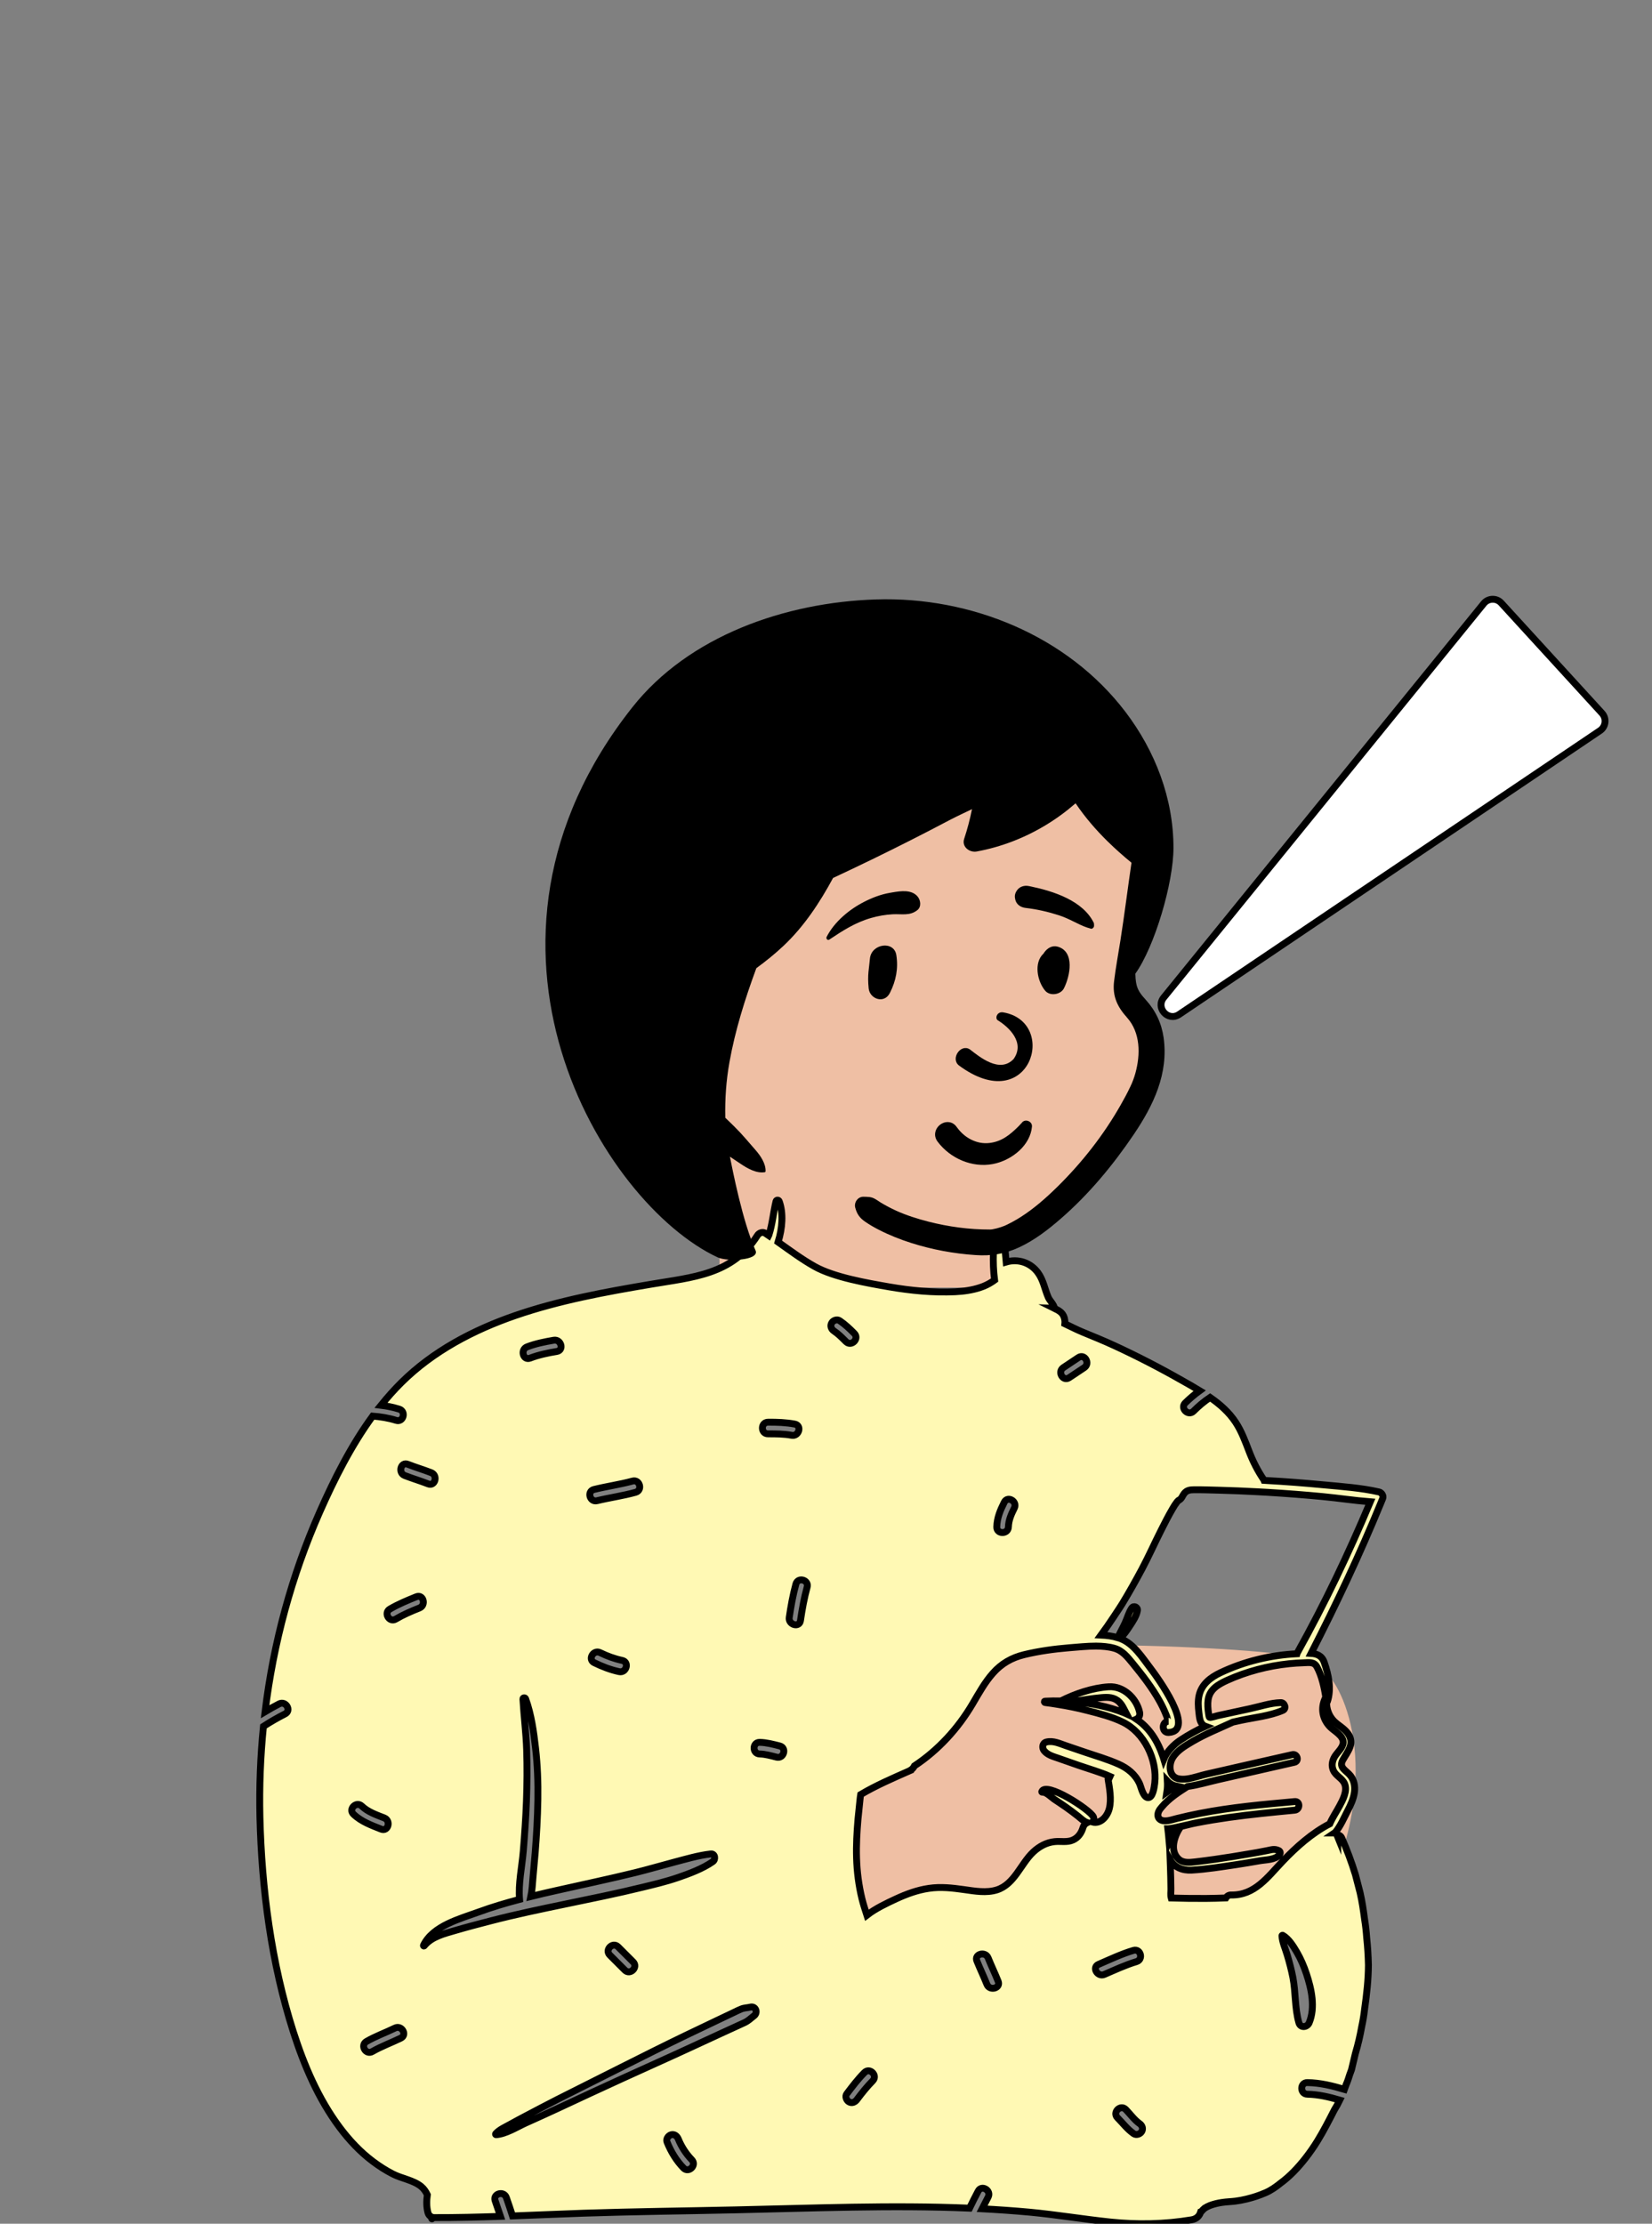 <?xml version="1.0" encoding="utf-8"?>
<!-- Generator: Adobe Illustrator 24.0.3, SVG Export Plug-In . SVG Version: 6.00 Build 0)  -->
<svg version="1.1" id="圖層_1" xmlns="http://www.w3.org/2000/svg" xmlns:xlink="http://www.w3.org/1999/xlink" x="0px" y="0px"
	 viewBox="0 0 240 323" style="enable-background:new 0 0 240 323;" xml:space="preserve">
<rect x="0" y="0" width="240" height="323" fill="#808080" stroke="none"/>
<style type="text/css">
	.st0{fill-rule:evenodd;clip-rule:evenodd;fill:#EFBFA4;}
	.st1{fill-rule:evenodd;clip-rule:evenodd;fill:#FFF9B4;stroke:#000000;stroke-miterlimit:10;}
	.st2{fill-rule:evenodd;clip-rule:evenodd;}
	.st3{fill-rule:evenodd;clip-rule:evenodd;fill:#FFFFFF;stroke:#000000;stroke-miterlimit:10;}
</style>
<path class="st0" d="M190.58,277.67h-64.25c-0.82,0-1.48-0.66-1.48-1.48v-33.57c0-0.82,0.66-1.48,1.48-1.48
	c21.94-4.11,62.77-1.48,64.25,0s0.62-2,1.48,1.48c2.56,1.01,9.58,14.37,0,33.57C192.06,277,191.4,277.67,190.58,277.67z"/>
<rect x="104.53" y="165.98" class="st0" width="40.17" height="21.04"/>
<title>peep-67</title>
<desc>Created with Sketch.</desc>
<path id="_xD83D__xDD8D_-Ink" class="st1" d="M163.32,248.79c-2.34-0.92-4.86-1.42-7.39-1.62c1.36-0.24,2.73-0.47,4.11-0.59
	c0.96-0.08,1.85-0.07,2.58,0.66c0.48,0.49,0.71,1.11,1.02,1.69C163.53,248.88,163.42,248.83,163.32,248.79z M188.42,240.21
	c-3.83,0.19-7.66,1.11-11.13,2.76c-1.42,0.68-2.7,1.65-3.08,3.26c-0.19,0.82-0.14,1.67-0.04,2.5c0.08,0.63,0.1,1.43,0.64,1.85
	c0.09,0.07,0.19,0.13,0.3,0.17c-1.28,0.58-2.5,1.27-3.58,1.98c-0.99,0.65-2,1.66-2.46,2.79c-0.04-0.13-0.08-0.25-0.11-0.36
	c-0.78-2.3-1.98-4.18-3.86-5.45c0.33-0.15,0.56-0.51,0.46-1c-0.45-2.05-2.34-3.83-4.47-3.7c-2.34,0.14-4.85,0.99-6.97,2.06
	c-0.77-0.02-1.54-0.01-2.3,0.03c-0.13,0-0.12,0.18,0,0.2c0.62,0.08,1.23,0.16,1.85,0.27c1.47,0.23,2.93,0.53,4.36,0.9
	c1.72,0.44,3.49,0.89,5.09,1.67c3.11,1.51,5.03,5.45,4.64,8.87c-0.07,0.56-0.28,2.26-1.06,2.09c-0.66-0.15-0.92-1.52-1.15-2.03
	c-0.62-1.35-1.73-2.24-3.06-2.83c-1.57-0.7-3.24-1.18-4.86-1.73c-0.92-0.31-1.84-0.63-2.76-0.94c-0.94-0.32-1.84-0.77-2.84-0.54
	c-0.61,0.14-0.68,0.86-0.34,1.27c0.52,0.63,1.29,0.82,2.03,1.08c0.98,0.34,1.97,0.68,2.95,1.03c1.52,0.53,3.11,0.97,4.59,1.62
	l-0.05,0.11c-0.12-0.03-0.26,0.09-0.24,0.23c0.22,1.37,0.53,2.95,0.19,4.32c-0.27,1.09-1.22,2.29-2.46,1.97
	c0.19-0.18,0.27-0.48,0.14-0.77c-0.49-1.05-6.91-5.19-7.49-3.65c-0.02,0.05,0.04,0.09,0.09,0.09c0.49-0.1,1.31,0.73,1.7,1
	c0.56,0.38,1.14,0.75,1.69,1.14c0.61,0.43,1.21,0.88,1.79,1.34c0.46,0.36,0.8,0.74,1.32,0.93c-0.27,0.13-0.49,0.37-0.59,0.68
	c-0.24,0.81-0.69,1.5-1.49,1.85c-0.83,0.37-1.77,0.14-2.64,0.23c-1.19,0.12-2.23,0.69-3.1,1.5c-1.82,1.7-2.74,4.7-5.29,5.51
	c-1.52,0.48-3.21,0.18-4.76-0.04c-1.72-0.24-3.4-0.44-5.13-0.18c-1.66,0.24-3.23,0.82-4.75,1.52c-1.42,0.66-2.99,1.4-4.25,2.38
	c-0.26-0.8-0.52-1.59-0.72-2.41c-0.47-1.93-0.72-3.9-0.78-5.89c-0.06-1.89,0.05-3.79,0.21-5.67c0.08-0.94,0.21-1.88,0.29-2.82
	c0.02-0.24,0.06-0.49,0.1-0.74c2.25-1.33,4.62-2.35,7-3.4c0.01,0,0.01-0.01,0.02-0.01c0.07-0.03,0.15-0.07,0.22-0.1
	c0,0,0-0.01-0.01-0.01c0.27-0.17,0.46-0.39,0.58-0.64c3.44-2.28,6.31-5.39,8.45-9.02c0.9-1.52,1.76-3.1,2.94-4.43
	c1.25-1.42,2.74-2.27,4.57-2.71c2.15-0.52,4.36-0.82,6.56-1c1.2-0.09,2.55-0.24,3.86-0.24c0.91,0.01,1.81,0.08,2.63,0.31
	c1.21,0.33,1.92,1.26,2.69,2.19c0.73,0.9,1.45,1.79,2.13,2.73c0.64,0.89,1.25,1.8,1.78,2.76c0.32,0.57,0.61,1.17,0.86,1.78
	c0.09,0.22,0.2,0.46,0.25,0.68c0.05,0.23-0.04,0.47,0.21,0.47c-1.05,0.01-1.04,1.69,0,1.63c4.07-0.24-1.76-8.18-2.61-9.29
	c-1.21-1.57-2.45-3.61-4.38-4.34c-0.03-0.01-0.06-0.02-0.08-0.03c0.56-0.53,1.01-1.17,1.43-1.82c0.44-0.67,0.96-1.43,1.1-2.23
	c0.09-0.5-0.54-0.79-0.83-0.35c-0.43,0.64-0.64,1.46-0.97,2.17c-0.33,0.72-0.73,1.4-1.05,2.12c-0.76-0.23-1.59-0.34-2.43-0.38
	c1.06-1.43,2.87-4.2,3.08-4.55c1-1.64,1.95-3.34,2.86-5.04c0.98-1.84,1.83-3.75,2.77-5.61c0.53-1.05,1.07-2.12,1.67-3.14
	c0.2-0.35,0.42-0.7,0.67-1.02c0.05-0.06,0.11-0.12,0.17-0.18c0.07-0.04,0.13-0.08,0.17-0.1c0.34-0.2,0.46-0.65,0.7-0.94
	c0.38-0.47,0.84-0.52,1.42-0.53c1.23-0.01,2.47,0.04,3.7,0.07c1.81,0.05,3.62,0.12,5.43,0.22c0.55,0.03,1.09,0.06,1.64,0.09
	c2.63,0.16,5.26,0.36,7.88,0.61c2.32,0.22,4.64,0.58,6.96,0.76c-3.14,7.47-6.63,14.81-10.58,21.89
	C188.47,240.07,188.44,240.14,188.42,240.21z M170.98,259.46c-0.51,0.23-1,0.52-1.46,0.85c0.08-0.51,0.1-1.05,0.07-1.6
	C169.97,259.12,170.46,259.35,170.98,259.46z M192.62,246.61c-0.04,0-0.07,0.02-0.09,0.06c-0.7,1.45-0.41,3.06,0.74,4.2
	c0.6,0.59,1.91,1.26,1.87,2.23c-0.04,0.79-0.89,1.45-1.26,2.09c-0.34,0.6-0.47,1.27-0.19,1.92c0.35,0.84,1.32,1.17,1.66,2
	c0.42,1.05-0.26,2.31-0.75,3.22c-0.45,0.84-1.03,1.69-1.41,2.58c-2.58,1.33-4.88,3.38-6.86,5.46c-2.17,2.27-4.03,4.95-7.48,4.88
	c-0.34-0.01-0.61,0.18-0.76,0.43c-0.96,0.04-1.92,0.06-2.88,0.07c-1.69,0.01-3.37-0.01-5.06-0.06c-0.12-0.41-0.03-0.96-0.04-1.31
	c-0.02-1.11-0.03-2.22-0.08-3.33c-0.01-0.31-0.03-0.62-0.04-0.93c0.61,1.1,1.79,1.6,3.14,1.52c2.17-0.13,4.35-0.48,6.49-0.8
	c1.13-0.17,2.26-0.36,3.38-0.56c0.93-0.16,2.23-0.12,2.88-0.86c0.15-0.17,0.16-0.49-0.08-0.61c-0.64-0.31-1.04-0.14-1.75,0
	c-0.86,0.17-1.72,0.33-2.58,0.47c-1.65,0.29-3.31,0.55-4.98,0.79c-0.95,0.13-1.9,0.26-2.84,0.37c-0.83,0.09-1.76,0.21-2.43-0.41
	c-1.35-1.26-0.59-3.37,0.26-4.64c0.02-0.03,0.02-0.05,0.01-0.07c0.8-0.19,1.6-0.41,2.4-0.56c1.54-0.3,3.08-0.55,4.63-0.77
	c3.18-0.45,6.38-0.75,9.58-1.06c0.79-0.08,0.8-1.32,0-1.25c-4.6,0.42-9.21,0.82-13.75,1.71c-1.14,0.22-2.26,0.47-3.39,0.75
	c-0.53,0.13-1.1,0.34-1.65,0.34c-0.03,0-0.07,0-0.1,0c-1.09-0.03-1.25-0.97-0.65-1.74c0.07-0.1,0.15-0.19,0.23-0.28
	c1.06-1.26,2.37-2.1,3.73-2.97c1.52-0.21,3.03-0.67,4.52-1.01c3.67-0.84,7.34-1.67,11.02-2.51c0.72-0.16,0.41-1.27-0.31-1.11
	c-2.79,0.63-5.58,1.26-8.37,1.9l-4.08,0.93c-0.82,0.18-1.83,0.55-2.79,0.69c-0.47,0.07-0.93,0.07-1.35-0.02
	c-1.34-0.32-1.4-1.99-0.83-2.98c0.65-1.12,1.87-1.81,2.95-2.45c1.88-1.1,3.88-1.89,5.83-2.79c0.35-0.08,0.69-0.15,1.04-0.23
	c2.02-0.44,4.32-0.66,6.22-1.48c0.57-0.24,0.26-1.14-0.3-1.12c-1.47,0.03-3.01,0.56-4.45,0.87c-1.56,0.34-3.12,0.67-4.67,1.01
	c-0.16,0.03-1.08,0.33-1.22,0.26c-0.09-0.04-0.12-0.35-0.15-0.55c-0.1-0.67-0.16-1.37-0.06-2.04c0.23-1.5,1.48-2.21,2.75-2.79
	c2.82-1.28,5.92-2.09,9-2.41c0.71-0.07,1.42-0.12,2.13-0.14c0.84-0.03,1.53-0.17,1.95,0.65
	C192.03,243.45,192.4,245.12,192.62,246.61z M188.7,293.81c-0.61-2.13-0.45-4.4-0.87-6.57c-0.22-1.12-0.51-2.23-0.84-3.32
	c-0.26-0.88-0.7-1.82-0.75-2.74c0-0.06,0.07-0.1,0.12-0.07c0.87,0.5,1.53,1.57,2.03,2.42c0.59,1.01,1.04,2.07,1.41,3.18
	c0.73,2.21,1.32,4.88,0.39,7.11C189.91,294.48,188.93,294.61,188.7,293.81z M169.7,265.63c0.52-0.05,1.04-0.15,1.56-0.27
	c-0.58,0.57-1.12,1.25-1.42,2.01c-0.05-0.58-0.11-1.16-0.18-1.74C169.67,265.63,169.68,265.63,169.7,265.63z M164.7,309.92
	c-0.92-0.64-1.58-1.53-2.36-2.32c-0.76-0.78,0.43-1.97,1.2-1.2c0.66,0.67,1.24,1.51,2.02,2.06c0.38,0.26,0.55,0.74,0.3,1.16
	C165.64,309.99,165.07,310.18,164.7,309.92z M159.59,285.33c1.67-0.72,3.32-1.51,5.07-2.03c1.05-0.31,1.49,1.32,0.45,1.63
	c-1.61,0.48-3.13,1.2-4.67,1.86C159.45,287.22,158.59,285.76,159.59,285.33z M141.92,284.83c-0.41-1.01,1.23-1.44,1.63-0.45
	c0.46,1.15,1,2.26,1.46,3.41c0.41,1.01-1.23,1.45-1.63,0.45C142.92,287.09,142.38,285.97,141.92,284.83z M124.48,304.99
	c-0.27,0.36-0.73,0.56-1.16,0.3c-0.36-0.22-0.58-0.79-0.3-1.16c0.81-1.07,1.62-2.14,2.57-3.09c0.77-0.78,1.96,0.42,1.2,1.2
	C125.94,303.1,125.2,304.03,124.48,304.99z M121.99,191.84c0.78,0.53,1.46,1.17,2.12,1.84c0.77,0.77-0.42,1.97-1.2,1.2
	c-0.56-0.56-1.12-1.13-1.78-1.57c-0.38-0.26-0.55-0.74-0.3-1.16C121.05,191.77,121.61,191.58,121.99,191.84z M147.36,219.05
	c-0.44,0.88-0.83,1.74-0.86,2.74c-0.03,1.09-1.72,1.09-1.69,0c0.03-1.31,0.51-2.44,1.09-3.59
	C146.39,217.22,147.84,218.08,147.36,219.05z M156.67,197.19c0.91-0.61,1.75,0.86,0.85,1.46c-0.73,0.49-1.46,0.97-2.19,1.46
	c-0.91,0.61-1.75-0.86-0.85-1.46C155.21,198.17,155.94,197.68,156.67,197.19z M116.29,235.4c-0.16,1.07-1.78,0.61-1.63-0.45
	c0.24-1.64,0.53-3.27,0.97-4.87c0.29-1.05,1.92-0.6,1.63,0.45C116.82,232.13,116.53,233.76,116.29,235.4z M110.37,254.77
	c-1.09-0.02-1.09-1.71,0-1.69c0.98,0.02,1.95,0.28,2.9,0.52c1.06,0.26,0.61,1.89-0.45,1.63
	C112.02,255.03,111.2,254.79,110.37,254.77z M108.18,293.78c-0.37,0.18-0.76,0.35-1.13,0.52c-0.76,0.35-1.51,0.69-2.27,1.04
	c-1.57,0.72-3.15,1.45-4.72,2.18c-3.15,1.46-6.32,2.86-9.48,4.31c-3.22,1.47-6.43,2.96-9.63,4.46c-1.51,0.71-3.03,1.38-4.55,2.07
	c-1.3,0.59-2.9,1.61-4.33,1.71c-0.07,0.01-0.1-0.09-0.06-0.14c0.54-0.61,1.4-0.97,2.11-1.37c0.72-0.41,1.46-0.79,2.19-1.18
	c1.53-0.81,3.06-1.61,4.6-2.4c3.09-1.56,6.18-3.11,9.27-4.66c3.15-1.58,6.31-3.17,9.49-4.7c1.5-0.72,3-1.43,4.5-2.15
	c0.81-0.39,1.63-0.77,2.44-1.16c0.35-0.17,0.7-0.35,1.06-0.49c0.48-0.2,0.84-0.16,1.33-0.28c0.8-0.2,1.15,0.82,0.53,1.27
	C109.03,293.19,108.76,293.5,108.18,293.78z M96.9,311.12c-0.17-0.42,0.19-0.93,0.59-1.04c0.48-0.13,0.86,0.17,1.04,0.59
	c0.46,1.13,1.12,2.16,1.97,3.04c0.76,0.78-0.44,1.98-1.2,1.2C98.24,313.81,97.47,312.53,96.9,311.12z M88.59,283.98
	c-0.77-0.77,0.42-1.97,1.2-1.2l2.19,2.19c0.77,0.77-0.43,1.97-1.2,1.2L88.59,283.98z M66.12,280.41c-1.57,0.46-3.41,0.89-4.49,2.23
	c-0.05,0.07-0.14-0.02-0.11-0.08c1.37-2.85,5.32-3.85,8.05-4.85c1.93-0.71,3.91-1.29,5.91-1.82c-0.2-2.28,0.35-4.72,0.54-6.99
	c0.2-2.42,0.37-4.85,0.46-7.28c0.09-2.48,0.11-4.97,0.03-7.45c-0.08-2.47-0.4-4.91-0.54-7.37c-0.01-0.24,0.32-0.25,0.39-0.05
	c0.83,2.28,1.18,4.81,1.45,7.22c0.28,2.48,0.37,4.95,0.33,7.45c-0.04,2.57-0.19,5.13-0.39,7.68c-0.1,1.21-0.21,2.42-0.32,3.63
	c-0.08,0.92-0.12,1.84-0.31,2.74c1.2-0.3,2.41-0.58,3.62-0.85c3.84-0.87,7.69-1.67,11.51-2.61c1.88-0.46,3.73-1.01,5.59-1.5
	c1.76-0.46,3.61-1.02,5.42-1.22c0.64-0.07,0.73,0.81,0.3,1.11c-1.47,1.03-3.42,1.75-5.11,2.33c-1.7,0.58-3.47,1-5.21,1.42
	c-3.64,0.89-7.31,1.63-10.97,2.39s-7.33,1.52-10.95,2.46C69.59,279.45,67.85,279.9,66.12,280.41z M57.49,235.18
	c-0.94,0.55-1.79-0.91-0.85-1.46c1.23-0.72,2.53-1.26,3.85-1.79c1.01-0.4,1.45,1.23,0.45,1.63
	C59.76,234.03,58.59,234.53,57.49,235.18z M54.09,297.99c-0.94,0.55-1.79-0.91-0.85-1.46c1.32-0.77,2.77-1.28,4.14-1.95
	c0.97-0.48,1.83,0.98,0.85,1.46C56.85,296.71,55.41,297.23,54.09,297.99z M52.55,262.33c0.91,0.87,2.13,1.28,3.28,1.73
	c1,0.4,0.56,2.03-0.45,1.63c-1.43-0.57-2.89-1.09-4.02-2.17C50.57,262.78,51.76,261.59,52.55,262.33z M62.65,213.91
	c1,0.39,0.56,2.03-0.45,1.63c-1.12-0.44-2.28-0.78-3.41-1.22c-1-0.39-0.56-2.03,0.45-1.63C60.36,213.13,61.52,213.47,62.65,213.91z
	 M80.45,194.67c1.07-0.18,1.52,1.45,0.45,1.63c-1.33,0.22-2.63,0.49-3.89,0.97c-1.02,0.39-1.45-1.24-0.45-1.63
	C77.81,195.16,79.12,194.9,80.45,194.67z M86.33,241.51c-0.98-0.48-0.12-1.94,0.85-1.46c1.03,0.5,2.09,0.89,3.21,1.13
	c1.07,0.23,0.61,1.86-0.45,1.63C88.68,242.54,87.48,242.07,86.33,241.51z M91.89,215.13c1.05-0.29,1.5,1.34,0.45,1.63
	c-1.84,0.51-3.74,0.77-5.6,1.22c-1.06,0.26-1.51-1.37-0.45-1.63C88.15,215.89,90.05,215.63,91.89,215.13z M115.46,206.85
	c1.07,0.2,0.61,1.83-0.45,1.63c-1.13-0.21-2.28-0.21-3.43-0.21c-1.09,0-1.09-1.69,0-1.69C112.89,206.57,114.17,206.61,115.46,206.85
	z M192.33,215.68c-2.76-0.26-5.53-0.48-8.3-0.63c-0.13-0.01-0.26-0.01-0.38-0.02c-0.01-0.03-0.03-0.06-0.05-0.09
	c-0.9-1.33-1.57-2.65-2.15-4.16c-0.55-1.43-1.09-2.9-1.94-4.19c-0.97-1.47-2.28-2.62-3.71-3.61c-0.87,0.58-1.68,1.27-2.41,2
	c-0.78,0.76-1.97-0.43-1.2-1.2c0.66-0.65,1.36-1.24,2.1-1.78c-0.85-0.52-1.73-1.01-2.58-1.49c-3.19-1.82-6.45-3.5-9.78-5.04
	c-1.55-0.72-3.12-1.35-4.69-2c-0.85-0.35-1.69-0.79-2.54-1.19c0.06-0.6-0.12-1.27-0.58-1.67c-0.34-0.29-0.6-0.4-1.01-0.6
	c-0.09-0.03-0.15-0.05-0.17-0.06c0.02,0,0.07,0.02,0.16,0.05c0.22,0.1,0.23,0.07,0.05-0.09c-0.01-0.34-0.68-1.06-0.84-1.42
	c-0.54-1.21-0.7-2.49-1.5-3.6c-1.09-1.52-2.93-2.09-4.64-1.58c-0.18-1.83-0.22-3.74-0.91-5.37c-0.02-0.04-0.08-0.06-0.11-0.01
	c-0.72,1.22-0.78,2.59-0.83,4c-0.05,1.33,0,2.68,0.17,4c-0.11,0.08-0.22,0.17-0.34,0.24c-0.55,0.36-1.13,0.64-1.75,0.84
	c-1.17,0.39-2.41,0.56-3.64,0.62c-3.18,0.15-6.46-0.17-9.58-0.71c-3.16-0.55-8.01-1.38-10.83-2.96c-1.86-1.04-3.57-2.32-5.31-3.55
	c0.63-2.03,0.79-4.21,0.16-5.92c-0.08-0.21-0.4-0.24-0.46,0c-0.4,1.64-0.51,3.28-1.04,4.9c-0.01,0.02-0.02,0.05-0.03,0.07
	c-0.16-0.11-0.33-0.22-0.49-0.33c-0.38-0.25-0.9-0.06-1.13,0.3c-3.65,5.75-9.43,6.08-15.49,7.11c-6.64,1.12-13.31,2.34-19.7,4.54
	c-6.11,2.11-11.94,5.17-16.56,9.75c-1.05,1.04-2.02,2.14-2.95,3.29c0.89,0.11,1.78,0.29,2.65,0.56c1.04,0.33,0.59,1.96-0.45,1.63
	c-1.12-0.35-2.26-0.53-3.41-0.62c-3.14,4.3-5.59,9.17-7.71,13.97c-4.06,9.2-6.71,18.99-7.92,28.97c0.67-0.4,1.35-0.78,2.05-1.14
	c0.97-0.49,1.82,0.97,0.85,1.46c-1.08,0.55-2.12,1.15-3.14,1.81c-0.44,4.37-0.61,8.76-0.51,13.15c0.25,10.46,1.66,21.22,4.85,31.2
	c1.57,4.9,3.64,9.75,6.73,13.89c1.4,1.87,2.99,3.57,4.86,4.97c0.91,0.68,1.87,1.3,2.88,1.81c1.3,0.67,3,0.89,4.13,1.83
	c0.37,0.31,0.65,0.72,0.87,1.18c-0.12,0.88-0.14,1.76,0.1,2.64c0.08,0.27,0.28,0.5,0.54,0.61c0,0.08,0,0.15,0,0.22
	c0,0.03,0.05,0.04,0.06,0.01c0.01-0.07,0.02-0.13,0.03-0.2c0.08,0.03,0.17,0.04,0.26,0.04c3.21,0.01,6.42-0.07,9.64-0.18
	c-0.25-0.76-0.52-1.52-0.78-2.28c-0.35-1.03,1.28-1.47,1.63-0.45c0.3,0.89,0.62,1.77,0.9,2.67c3.44-0.13,6.88-0.28,10.32-0.4
	c7.31-0.24,14.61-0.32,21.92-0.48c11.35-0.24,22.79-0.73,34.15-0.25c0.39-0.83,0.83-1.65,1.25-2.47c0.49-0.97,1.95-0.12,1.46,0.85
	c-0.29,0.57-0.59,1.14-0.88,1.71c2.3,0.12,4.6,0.28,6.9,0.49c3.92,0.37,7.8,1.02,11.71,1.43c3.98,0.41,7.87,0.34,11.82-0.32
	c0.71-0.12,1.13-0.55,1.3-1.08c0.01,0,0.01-0.01,0.01-0.01c0.2-0.24,0.39-0.43,0.59-0.6c0.23-0.15,0.49-0.28,0.79-0.4
	c0.56-0.21,1.13-0.34,1.72-0.43c0.65-0.1,1.3-0.11,1.95-0.19c0.54-0.07,1.08-0.17,1.61-0.3c0.96-0.23,1.87-0.53,2.77-0.92
	c0.79-0.34,1.5-0.84,2.17-1.38c1.39-1.02,2.59-2.31,3.65-3.66c0.61-0.79,1.19-1.61,1.71-2.46c0.91-1.48,1.69-3.01,2.48-4.55
	c0.29-0.46,0.55-0.93,0.78-1.41c-1.54-0.45-3.09-0.82-4.71-0.85c-1.09-0.02-1.09-1.71,0-1.69c1.87,0.03,3.63,0.47,5.39,0.99
	c0.09-0.23,0.17-0.46,0.24-0.69c0.21-0.48,0.38-0.98,0.53-1.48c0.08-0.23,0.17-0.46,0.25-0.68c0.19-0.79,0.38-1.58,0.57-2.38
	c0.38-1.27,0.68-2.56,0.91-3.86c0.19-0.86,0.33-1.72,0.43-2.6c0.3-2.12,0.54-4.24,0.55-6.38c-0.03-1.32-0.11-2.64-0.25-3.95
	c-0.06-0.89-0.16-1.78-0.3-2.66c-0.18-1.31-0.36-2.61-0.66-3.9c-0.23-0.87-0.45-1.75-0.68-2.62c-0.56-1.82-1.23-3.61-2-5.36
	c-0.04-0.11-0.26-0.35-0.38-0.35c-0.1,0-0.23,0.09-0.19,0.21c0,0.01,0.01,0.02,0.01,0.03c-0.04-0.1-0.09-0.2-0.13-0.3
	c-0.04-0.09-0.19-0.28-0.3-0.28c-0.01,0-0.01,0-0.02,0c0.03-0.02,0.06-0.05,0.08-0.08c0.76-0.9,1.25-2.08,1.79-3.12
	c0.45-0.86,0.87-1.76,1-2.73c0.11-0.85-0.04-1.69-0.57-2.38c-0.61-0.78-1.75-1.15-1.12-2.28c0.72-1.29,1.79-2.41,0.73-3.87
	c-0.54-0.75-1.39-1.16-2.03-1.8c-0.73-0.75-1.08-1.75-1.06-2.78c0.04,0.03,0.1,0.01,0.12-0.05c0.61-1.85,0.17-3.88-0.46-5.69
	c-0.34-0.98-1.07-1.25-1.91-1.3c3.65-7.13,7.07-14.38,10.11-21.79c0.1-0.24,0.2-0.49,0.3-0.73c0.15-0.36-0.16-0.85-0.53-0.93
	C197.75,216.12,195.01,215.93,192.33,215.68z"/>
<path id="_xD83C__xDFA8_-Background_1_" class="st0" d="M119.87,92.27c32.02-1.58,34.26,7.74,38.66,13.67
	c2.18,2.95,7.82,7.31,8.75,17.38c0.65,6.99-3.48,15.05-3.48,21.3c0,3.19,3.9,10.04,2.09,14.69c-4.05,10.35-12.61,21.83-23.52,21.83
	s-31.06-6.02-43.12-23.29C95.29,152.2,87.85,93.85,119.87,92.27z"/>
<path id="_xD83D__xDD8D_-Ink_1_" class="st2" d="M166.48,145.25c-0.7-0.77-1.24-1.41-1.42-2.47c-0.08-0.44-0.11-0.9-0.12-1.35
	c2.81-3.93,5.54-13.2,5.54-18.28c0-7.16-2.64-14.04-6.97-19.74c-8.44-11.09-22.5-16.78-36.25-16.34
	c-13.17,0.42-27.18,5.28-35.39,15.66c-27.26,34.44-4.38,72.07,12.38,79.9c1.46,0.68,6.17,0.44,5.51-1.01
	c-1.89-4.18-3.37-11.88-3.72-13.61c0.54,0.36,1.08,0.71,1.62,1.08c0.96,0.64,2.25,1.38,3.46,1.17c0.06-0.01,0.09-0.07,0.1-0.12
	c0.05-1.14-0.76-2.3-1.47-3.11c-0.99-1.12-1.93-2.28-3-3.33c-0.45-0.45-0.91-0.9-1.38-1.34c-0.06-2.68,0.12-5.36,0.6-8.05
	c0.83-4.66,2.26-9.21,3.91-13.68c1.38-1.01,2.71-2.08,3.95-3.25c2.98-2.81,5.25-6.25,7.2-9.86c0.02-0.01,0.05-0.02,0.07-0.03
	c3.78-1.76,7.52-3.58,11.23-5.46c1.92-0.97,3.82-1.96,5.72-2.96c1.04-0.54,2.1-1.03,3.16-1.54c-0.29,1.46-0.67,2.9-1.14,4.32
	c-0.38,1.16,0.79,2.02,1.83,1.83c3.54-0.65,6.96-1.97,10.04-3.84c1.53-0.92,2.98-1.99,4.32-3.16c1.35,2.01,2.98,3.89,4.63,5.51
	c1.11,1.09,2.28,2.13,3.49,3.12c-0.55,3.77-1.02,7.54-1.61,11.31c-0.31,1.97-0.68,3.93-0.92,5.91c-0.26,2.15,0.46,3.69,1.87,5.26
	c1.98,2.2,1.98,5.38,1.22,8.12c-0.09,0.34-0.21,0.67-0.33,1c-0.03,0.07-0.1,0.25-0.13,0.32c0,0,0,0,0,0.01c0,0,0,0,0,0.01
	c-0.09,0.21-0.18,0.41-0.28,0.61c-0.43,0.92-0.92,1.81-1.42,2.69c-2.47,4.34-5.59,8.31-9.15,11.82c-1.66,1.63-3.38,3.15-5.32,4.39
	c-0.41,0.26-0.83,0.51-1.26,0.74c-0.23,0.12-0.47,0.24-0.7,0.36c-0.35,0.17-0.2,0.1-0.41,0.19c-0.38,0.15-0.77,0.28-1.17,0.38
	c-0.21,0.05-0.43,0.1-0.65,0.14h-0.01c0,0,0,0-0.01,0h-0.01c-0.08,0.01-0.22,0.02-0.25,0.02c-3.03,0.01-6.04-0.4-8.98-1.15
	c-1.59-0.41-3.18-0.91-4.68-1.59c-0.76-0.35-1.5-0.74-2.22-1.17c-0.32-0.2-0.62-0.43-0.96-0.6c-0.5-0.26-1-0.23-1.54-0.25
	c-0.83-0.03-1.42,0.83-1.21,1.59c0.25,0.93,0.64,1.48,1.43,2.03c0.64,0.44,1.31,0.83,2,1.18c1.5,0.77,3.09,1.4,4.69,1.91
	c3.01,0.96,6.17,1.55,9.32,1.76c2.29,0.16,4.28-0.15,6.37-1.12c2.2-1.02,4.18-2.54,6.01-4.13c4.09-3.54,7.65-7.83,10.67-12.31
	c2.84-4.21,5.04-8.79,4.31-14.02C168.75,148.63,167.9,146.82,166.48,145.25"/>
<path id="_xD83D__xDD8D_-Ink_2_" class="st2" d="M139.82,168.6c-1.42-0.58-2.69-1.55-3.61-2.78c-0.32-0.43-0.41-0.88-0.34-1.3
	c0.08-0.47,0.35-0.89,0.73-1.17c0.38-0.28,0.85-0.42,1.31-0.35c0.4,0.06,0.79,0.28,1.1,0.73l0.07,0.09
	c0.55,0.75,1.27,1.36,2.09,1.75c0.79,0.38,1.67,0.56,2.58,0.45c1.74-0.2,2.93-1.14,4.21-2.41c0.16-0.16,0.32-0.33,0.47-0.5
	c0.1-0.15,0.24-0.25,0.39-0.3c0.17-0.06,0.37-0.05,0.54,0.01s0.32,0.17,0.43,0.32c0.1,0.14,0.15,0.32,0.13,0.52
	c-0.12,1.32-0.81,2.5-1.79,3.43c-1.09,1.03-2.54,1.74-3.9,1.99C142.73,169.36,141.2,169.16,139.82,168.6L139.82,168.6z
	 M144.94,148.19c1.6,0.97,4.03,3.23,2.31,5.64c-2.02,2.12-4.93-0.31-6.36-1.41c-1.33-0.85-2.82,1.34-1.59,2.33
	c10.36,7.67,14.56-6.31,6.45-7.7C144.85,146.89,144.52,147.89,144.94,148.19z M126.38,139.26c0.18-2.19,3.51-2.69,3.84-0.52
	c0.3,1.94-0.05,3.72-0.93,5.47c-0.83,1.67-2.93,0.89-3.09-0.63C125.99,141.55,126.27,140.63,126.38,139.26z M151.74,138.3
	c0.46-0.61,1.14-1.02,1.94-0.79c2.51,0.73,1.77,4.3,0.89,6.04c-0.48,0.94-2.03,1.18-2.73,0.35c-1.14-1.35-1.69-4.06-0.24-5.39
	C151.65,138.44,151.69,138.37,151.74,138.3z M129.26,129.69l0.4-0.07c1.23-0.21,2.75-0.42,3.62,0.57c0.46,0.52,0.62,1.5,0,2
	c-1.09,0.88-2.29,0.54-3.6,0.61c-1.07,0.06-2.11,0.24-3.14,0.54c-2.27,0.65-4.12,1.84-6.06,3.14c-0.25,0.17-0.51-0.15-0.39-0.39
	c1.12-2.19,3.29-4,5.46-5.1C126.7,130.4,127.97,129.91,129.26,129.69z M149.46,128.7l0.3,0.06c3.3,0.69,7.6,2.07,9.16,5.32
	c0.06,0.46,0,0.56-0.05,0.62l-0.02,0.02c-0.04,0.05-0.08,0.13-0.27,0.19c-0.06-0.01-0.11-0.03-0.17-0.04
	c-0.72-0.19-1.28-0.45-1.83-0.72l-0.6-0.29c-0.69-0.34-1.39-0.67-2.13-0.91c-1.58-0.51-3.2-0.88-4.84-1.07
	c-0.36-0.04-0.7-0.16-0.97-0.37c-0.26-0.2-0.45-0.47-0.54-0.83c-0.12-0.47-0.08-0.82,0.17-1.24c0.19-0.32,0.46-0.54,0.77-0.66
	C148.74,128.66,149.1,128.63,149.46,128.7z"/>
<g id="facial-hair_x2F__x2A_-None" transform="translate(104.577, 109.479)">
</g>
<path class="st3" d="M171.3,147.35l61.14-41.22c0.85-0.57,0.99-1.77,0.3-2.53l-14.64-16.01c-0.69-0.76-1.9-0.72-2.54,0.07
	l-46.49,57.23C167.84,146.4,169.7,148.43,171.3,147.35z"/>
</svg>
